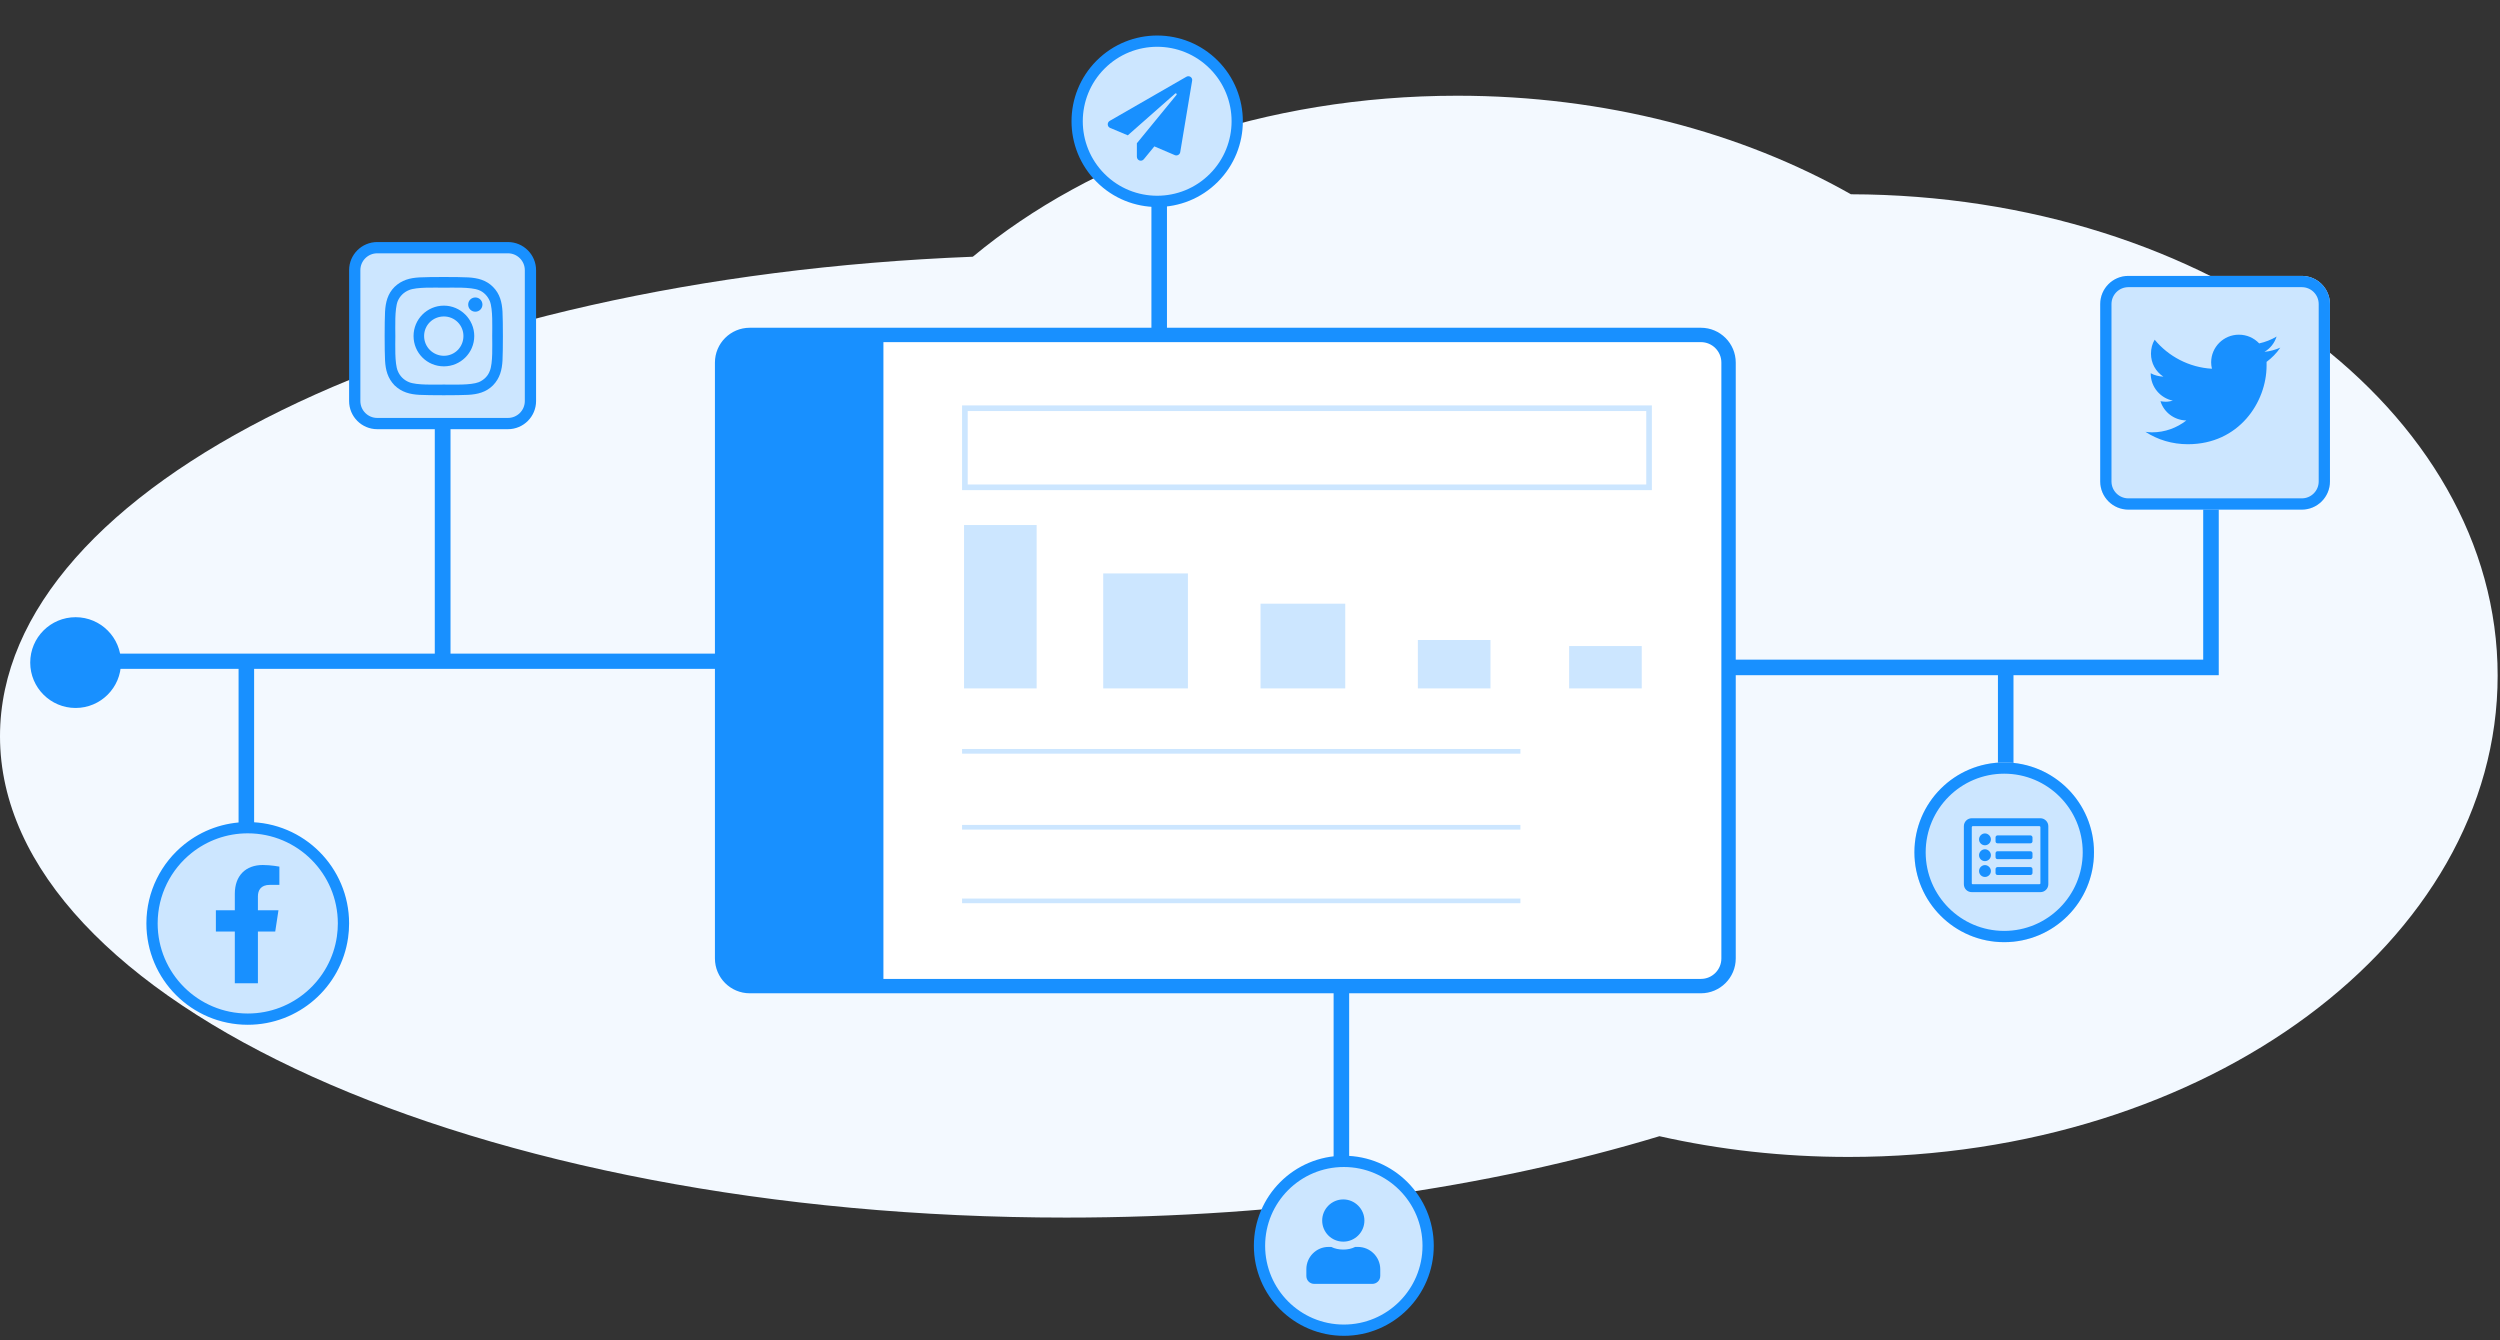 <svg width="444" height="238" viewBox="0 0 444 238" fill="none" xmlns="http://www.w3.org/2000/svg">
<rect x="0" y="0" width="444" height="238" fill="#333333" stroke="none"/>
<path fill-rule="evenodd" clip-rule="evenodd" d="M172.774 45.594C75.962 49.383 0 86.065 0 130.757C0 177.97 84.77 216.243 189.34 216.243C228.345 216.243 264.595 210.918 294.719 201.79C305.344 204.185 316.618 205.473 328.298 205.473C391.968 205.473 443.582 167.2 443.582 119.988C443.582 72.881 392.199 34.674 328.726 34.503C309.334 23.522 285.106 17 258.823 17C224.615 17 193.887 28.048 172.774 45.594Z" fill="#F3F9FF"/>
<path d="M306.992 64.397V170.221C306.992 172.933 304.797 175.131 302.087 175.131H132.649C129.94 175.131 127.744 172.933 127.744 170.221V64.397C127.744 61.683 129.94 59.486 132.649 59.486H302.087C304.795 59.486 306.992 61.683 306.992 64.397Z" fill="white"/>
<path d="M133.152 175.907L302.086 175.907C305.219 175.907 307.768 173.357 307.768 170.221V64.396C307.768 61.26 305.221 58.709 302.086 58.709L133.152 58.709C130.019 58.709 127.471 61.26 127.471 64.396V170.221C127.471 173.356 130.019 175.907 133.152 175.907ZM129.024 64.396C129.024 62.117 130.877 60.262 133.152 60.262L302.086 60.262C304.362 60.262 306.215 62.116 306.215 64.396V170.221C306.215 172.5 304.362 174.354 302.086 174.354L133.152 174.354C130.877 174.354 129.024 172.5 129.024 170.221V64.396Z" fill="#1890FF" stroke="#1890FF"/>
<path d="M184.109 93.245H171.213V122.261H184.109V93.245Z" fill="#CCE6FF"/>
<path d="M171.363 86.547V72.502H292.875V86.547H171.363Z" stroke="#CCE6FF"/>
<path d="M210.975 101.842H195.93V122.261H210.975V101.842Z" fill="#CCE6FF"/>
<path d="M238.916 107.216H223.871V122.261H238.916V107.216Z" fill="#CCE6FF"/>
<path d="M264.708 113.663H251.812V122.261H264.708V113.663Z" fill="#CCE6FF"/>
<path d="M291.574 114.738H278.678V122.261H291.574V114.738Z" fill="#CCE6FF"/>
<path d="M270.024 133.02H170.863V133.85H270.024V133.02Z" fill="#CCE6FF"/>
<path d="M270.024 146.507H170.863V147.338H270.024V146.507Z" fill="#CCE6FF"/>
<path d="M270.024 159.581H170.863V160.411H270.024V159.581Z" fill="#CCE6FF"/>
<path d="M127.879 64.106C127.879 61.345 130.117 59.106 132.879 59.106H156.895V175.17H132.879C130.117 175.17 127.879 172.931 127.879 170.17V64.106Z" fill="#1890FF"/>
<path d="M393.05 119.415H393.55V118.915V86.046V85.546H393.05H392.289H391.789V86.046V117.653H307.27H306.77V118.153V118.915V119.415H307.27H393.05Z" fill="#1890FF" stroke="#1890FF"/>
<path d="M357.095 118.534V118.034H356.595H355.834H355.334V118.534V163.714V164.214H355.834H356.595H357.095V163.714V118.534Z" fill="#1890FF" stroke="#1890FF"/>
<path d="M239.111 175.371V174.871H238.611H237.85H237.35V175.371V217.082V217.582H237.85H238.611H239.111V217.082V175.371Z" fill="#1890FF" stroke="#1890FF"/>
<path d="M206.753 17.195V16.695H206.253H205.492H204.992V17.195V58.905V59.405H205.492H206.253H206.753V58.905V17.195Z" fill="#1890FF" stroke="#1890FF"/>
<path d="M127.466 117.083V116.583H126.966H14.447H13.947V117.083V117.788V118.288H14.447H126.966H127.466V117.788V117.083Z" fill="#1890FF" stroke="#1890FF"/>
<path d="M79.511 72.002V71.502H79.011H78.217H77.717V72.002V117.435V117.935H78.217H79.011H79.511V117.435V72.002Z" fill="#1890FF" stroke="#1890FF"/>
<path d="M44.632 117.435V116.935H44.132H43.371H42.871V117.435V168.198V168.698H43.371H44.132H44.632V168.198V117.435Z" fill="#1890FF" stroke="#1890FF"/>
<path d="M253.638 221.251C253.638 229.531 246.933 236.241 238.663 236.241C230.393 236.241 223.688 229.531 223.688 221.251C223.688 212.971 230.393 206.26 238.663 206.26C246.933 206.26 253.638 212.971 253.638 221.251Z" fill="#CCE6FF" stroke="#1890FF" stroke-width="2"/>
<path d="M13.427 125.735C17.878 125.735 21.487 122.127 21.487 117.675C21.487 113.224 17.878 109.615 13.427 109.615C8.976 109.615 5.367 113.224 5.367 117.675C5.367 122.127 8.976 125.735 13.427 125.735Z" fill="#1890FF"/>
<path d="M215.567 11.476C221.118 17.032 221.118 26.041 215.567 31.597C210.016 37.154 201.016 37.154 195.465 31.597C189.914 26.041 189.914 17.032 195.465 11.476C201.016 5.919 210.016 5.919 215.567 11.476Z" fill="#CCE6FF" stroke="#1890FF" stroke-width="2"/>
<path d="M355.945 167.328C364.752 167.328 371.891 160.182 371.891 151.368C371.891 142.553 364.752 135.407 355.945 135.407C347.139 135.407 340 142.553 340 151.368C340 160.182 347.139 167.328 355.945 167.328Z" fill="#CCE6FF"/>
<path d="M370.891 151.368C370.891 159.631 364.198 166.328 355.945 166.328C347.692 166.328 341 159.631 341 151.368C341 143.105 347.692 136.407 355.945 136.407C364.198 136.407 370.891 143.105 370.891 151.368Z" fill="#CCE6FF" stroke="#1890FF" stroke-width="2"/>
<path d="M408.8 49H378C375.239 49 373 51.239 373 54V85.508C373 88.269 375.239 90.508 378 90.508H408.8C411.562 90.508 413.8 88.269 413.8 85.508V54C413.8 51.239 411.562 49 408.8 49Z" fill="#CCE6FF"/>
<path d="M378 50H408.8C411.009 50 412.8 51.791 412.8 54V85.508C412.8 87.717 411.009 89.508 408.8 89.508H378C375.791 89.508 374 87.717 374 85.508V54C374 51.791 375.791 50 378 50Z" fill="#CCE6FF" stroke="#1890FF" stroke-width="2"/>
<path d="M402.544 64.269C403.482 63.566 404.325 62.722 404.982 61.738C404.138 62.113 403.154 62.394 402.169 62.488C403.2 61.879 403.95 60.941 404.325 59.769C403.388 60.332 402.31 60.754 401.232 60.988C400.294 60.004 399.029 59.441 397.622 59.441C394.904 59.441 392.7 61.644 392.7 64.363C392.7 64.738 392.747 65.113 392.841 65.488C388.763 65.254 385.107 63.285 382.669 60.332C382.247 61.035 382.013 61.879 382.013 62.816C382.013 64.504 382.857 66.004 384.216 66.894C383.419 66.847 382.622 66.66 381.966 66.285V66.332C381.966 68.722 383.654 70.691 385.904 71.16C385.529 71.254 385.06 71.347 384.638 71.347C384.31 71.347 384.029 71.3 383.7 71.254C384.31 73.222 386.138 74.629 388.294 74.675C386.607 75.988 384.497 76.785 382.2 76.785C381.779 76.785 381.404 76.738 381.029 76.691C383.185 78.097 385.763 78.894 388.575 78.894C397.622 78.894 402.544 71.441 402.544 64.925C402.544 64.691 402.544 64.504 402.544 64.269Z" fill="#1890FF"/>
<path d="M60.827 166.429L60.827 166.43C59.65 174.667 52.563 181 44 181C34.611 181 27 173.389 27 164C27 158.619 29.499 153.822 33.403 150.706L33.403 150.706C36.309 148.386 39.992 147 44 147H44C53.389 146.999 61 154.611 61 164C61 164.826 60.941 165.637 60.827 166.429Z" fill="#CCE6FF" stroke="#1890FF" stroke-width="2"/>
<path d="M67 43.987H90.207C92.416 43.987 94.207 45.777 94.207 47.987V71.225C94.207 73.434 92.416 75.225 90.207 75.225H67C64.791 75.225 63 73.434 63 71.225V47.987C63 45.777 64.791 43.987 67 43.987Z" fill="#CCE6FF" stroke="#1890FF" stroke-width="2"/>
<path d="M48.881 165.438L49.455 161.664H45.805V159.203C45.805 158.137 46.297 157.152 47.938 157.152H49.619V153.912C49.619 153.912 48.102 153.625 46.666 153.625C43.672 153.625 41.703 155.471 41.703 158.752V161.664H38.34V165.438H41.703V174.625H45.805V165.438H48.881Z" fill="#1890FF"/>
<path d="M210.698 13.634L197.104 21.457C196.576 21.75 196.635 22.512 197.162 22.717L200.297 24.035L208.705 16.623C208.852 16.476 209.086 16.681 208.94 16.857L201.908 25.441V27.814C201.908 28.517 202.729 28.781 203.139 28.283L205.014 25.998L208.647 27.55C209.057 27.726 209.555 27.463 209.614 26.994L211.723 14.338C211.84 13.752 211.196 13.342 210.698 13.634Z" fill="#1890FF"/>
<path d="M238.57 220.517C240.621 220.517 242.32 218.847 242.32 216.767C242.32 214.717 240.621 213.017 238.57 213.017C236.49 213.017 234.82 214.717 234.82 216.767C234.82 218.847 236.49 220.517 238.57 220.517ZM241.177 221.455H240.679C240.035 221.777 239.332 221.924 238.57 221.924C237.808 221.924 237.076 221.777 236.431 221.455H235.933C233.765 221.455 232.008 223.242 232.008 225.41V226.611C232.008 227.402 232.623 228.017 233.414 228.017H243.726C244.488 228.017 245.133 227.402 245.133 226.611V225.41C245.133 223.242 243.345 221.455 241.177 221.455Z" fill="#1890FF"/>
<path d="M362.376 145.32H350.189C349.398 145.32 348.782 145.964 348.782 146.726V157.038C348.782 157.829 349.398 158.445 350.189 158.445H362.376C363.138 158.445 363.782 157.829 363.782 157.038V146.726C363.782 145.964 363.138 145.32 362.376 145.32ZM362.2 157.038H350.364C350.247 157.038 350.189 156.98 350.189 156.863V146.902C350.189 146.814 350.247 146.726 350.364 146.726H362.2C362.288 146.726 362.376 146.814 362.376 146.902V156.863C362.376 156.98 362.288 157.038 362.2 157.038ZM360.97 154.343C360.97 154.167 360.794 153.991 360.618 153.991H354.759C354.554 153.991 354.407 154.167 354.407 154.343V155.046C354.407 155.251 354.554 155.398 354.759 155.398H360.618C360.794 155.398 360.97 155.251 360.97 155.046V154.343ZM360.97 151.531C360.97 151.355 360.794 151.179 360.618 151.179H354.759C354.554 151.179 354.407 151.355 354.407 151.531V152.234C354.407 152.439 354.554 152.585 354.759 152.585H360.618C360.794 152.585 360.97 152.439 360.97 152.234V151.531ZM360.97 148.718C360.97 148.542 360.794 148.366 360.618 148.366H354.759C354.554 148.366 354.407 148.542 354.407 148.718V149.421C354.407 149.626 354.554 149.773 354.759 149.773H360.618C360.794 149.773 360.97 149.626 360.97 149.421V148.718ZM353.587 149.07C353.587 148.513 353.089 148.015 352.532 148.015C351.946 148.015 351.478 148.513 351.478 149.07C351.478 149.656 351.946 150.124 352.532 150.124C353.089 150.124 353.587 149.656 353.587 149.07ZM353.587 151.882C353.587 151.325 353.089 150.827 352.532 150.827C351.946 150.827 351.478 151.325 351.478 151.882C351.478 152.468 351.946 152.937 352.532 152.937C353.089 152.937 353.587 152.468 353.587 151.882ZM353.587 154.695C353.587 154.138 353.089 153.64 352.532 153.64C351.946 153.64 351.478 154.138 351.478 154.695C351.478 155.281 351.946 155.749 352.532 155.749C353.089 155.749 353.587 155.281 353.587 154.695Z" fill="#1890FF"/>
<path d="M78.838 54.282C75.838 54.282 73.447 56.719 73.447 59.672C73.447 62.672 75.838 65.063 78.838 65.063C81.791 65.063 84.228 62.672 84.228 59.672C84.228 56.719 81.791 54.282 78.838 54.282ZM78.838 63.188C76.916 63.188 75.322 61.641 75.322 59.672C75.322 57.75 76.869 56.203 78.838 56.203C80.759 56.203 82.306 57.75 82.306 59.672C82.306 61.641 80.759 63.188 78.838 63.188ZM85.681 54.094C85.681 53.391 85.119 52.828 84.416 52.828C83.713 52.828 83.15 53.391 83.15 54.094C83.15 54.797 83.713 55.36 84.416 55.36C85.119 55.36 85.681 54.797 85.681 54.094ZM89.244 55.36C89.15 53.672 88.775 52.172 87.556 50.953C86.338 49.735 84.838 49.36 83.15 49.266C81.416 49.172 76.213 49.172 74.478 49.266C72.791 49.36 71.338 49.735 70.072 50.953C68.853 52.172 68.478 53.672 68.384 55.36C68.291 57.094 68.291 62.297 68.384 64.031C68.478 65.719 68.853 67.172 70.072 68.438C71.338 69.656 72.791 70.031 74.478 70.125C76.213 70.219 81.416 70.219 83.15 70.125C84.838 70.031 86.338 69.656 87.556 68.438C88.775 67.172 89.15 65.719 89.244 64.031C89.338 62.297 89.338 57.094 89.244 55.36ZM86.994 65.86C86.666 66.797 85.916 67.5 85.025 67.875C83.619 68.438 80.338 68.297 78.838 68.297C77.291 68.297 74.009 68.438 72.65 67.875C71.713 67.5 71.009 66.797 70.634 65.86C70.072 64.5 70.213 61.219 70.213 59.672C70.213 58.172 70.072 54.891 70.634 53.485C71.009 52.594 71.713 51.891 72.65 51.516C74.009 50.953 77.291 51.094 78.838 51.094C80.338 51.094 83.619 50.953 85.025 51.516C85.916 51.844 86.619 52.594 86.994 53.485C87.556 54.891 87.416 58.172 87.416 59.672C87.416 61.219 87.556 64.5 86.994 65.86Z" fill="#1890FF"/>
</svg>
